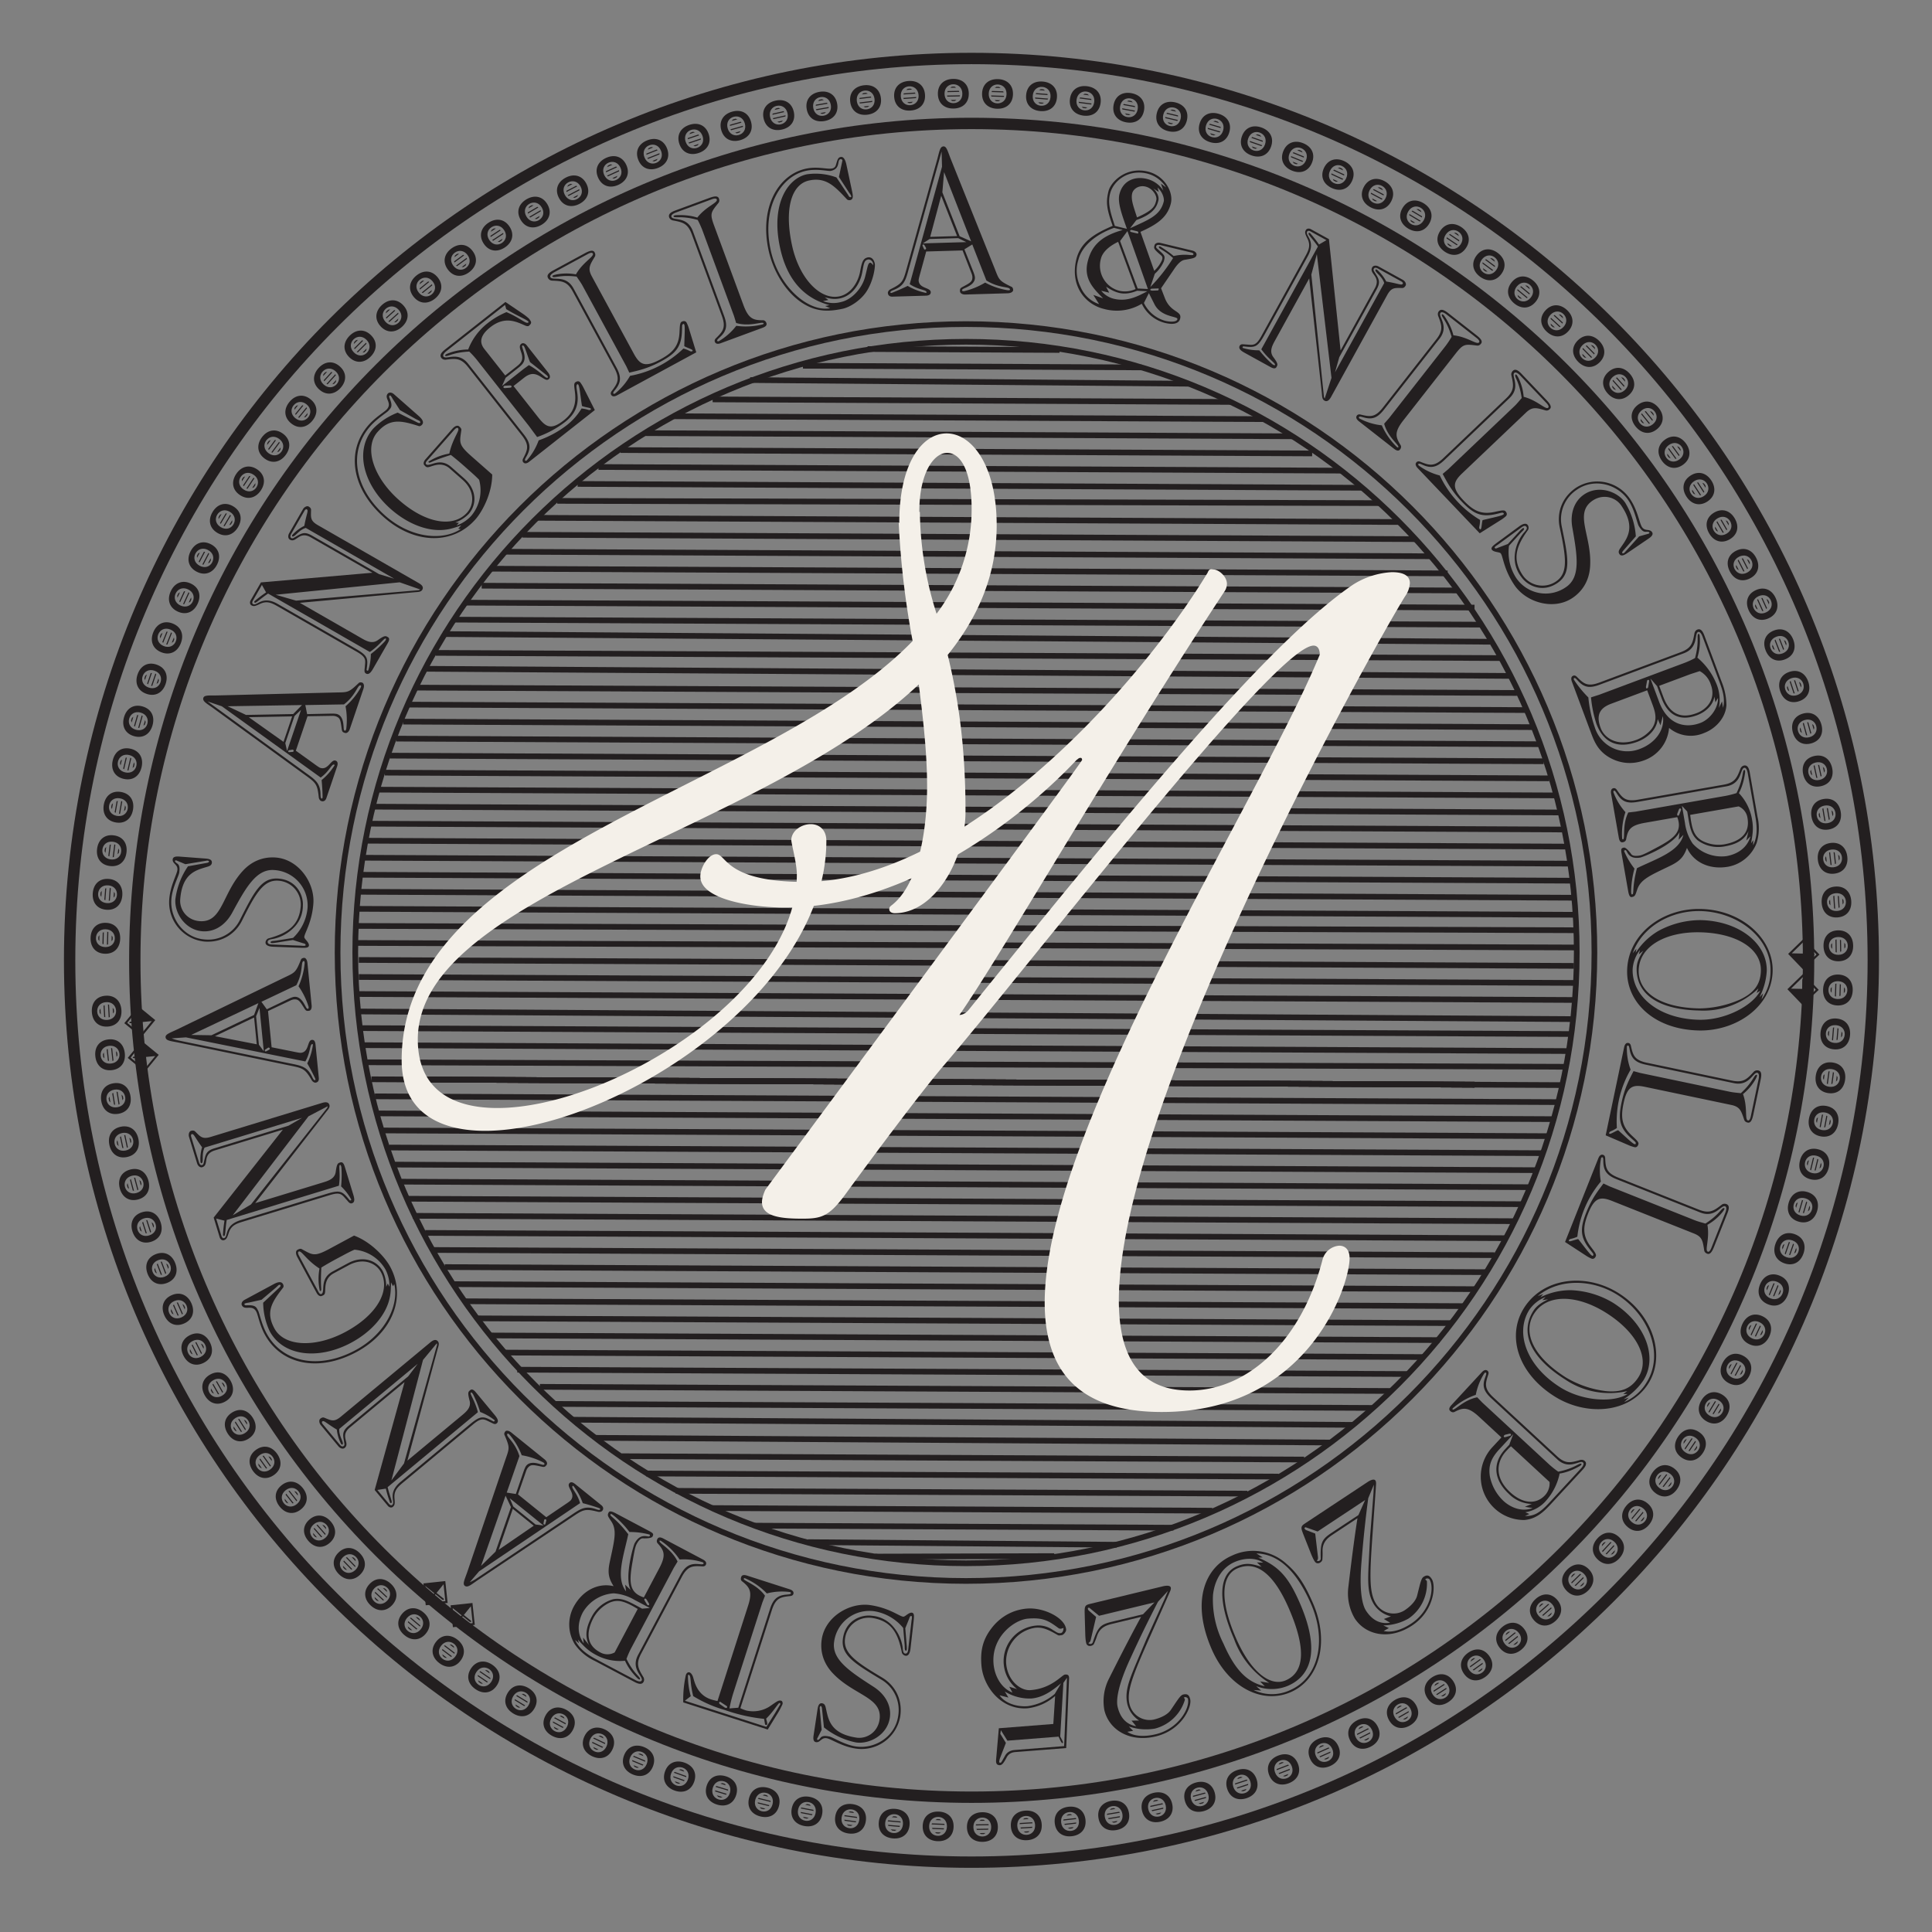 <svg xmlns="http://www.w3.org/2000/svg" xmlns:xlink="http://www.w3.org/1999/xlink" width="340.157" height="340.157">
  <rect width="100%" height="100%" fill="#808080" stroke="none"/>
  <defs>
    <path id="a" d="m.364.21.04-.112A.057.057 0 0 0 .407.084C.407.06.398.056.356.035.347.03.346.026.346.017.346.005.359 0 .371 0h.202C.59 0 .599.008.599.015.599.019.598.027.592.03.533.061.534.064.515.117L.32.648C.306.687.302.71.285.707.271.704.268.686.257.649L.098.139C.077.071.076.063.015.035.009.032.003.025.003.019.003.006.012 0 .024 0h.159c.013 0 .024.004.024.016 0 .023-.056.018-.056.058 0 .006.006.025.011.041L.191.21h.173M.278.683V.611L.108.057C.15.027.187.029.187.016L.185.013a.288.288 0 0 0-.087.036A.974.974 0 0 0 .027.02C.024.019.015.015.015.021c0 .005.009.008.014.01C.084.05.09.079.107.134l.171.549M.406.252.352.278.276.489l.011.096.119-.333M.27.473.34.279H.212L.27.473M.209.269h.136l.038-.02H.176l.033.02M.19.228.191.225C.191.22.184.217.181.222L.175.236.174.24c0 .004.007.005.009.001L.19.228M.473.064C.536.022.584.034.584.017.584.013.574.014.57.015a.337.337 0 0 0-.103.039.345.345 0 0 0-.102-.038c-.002 0-.009 0-.009.004 0 .007.009.008.026.016.022.01.037.024.037.043 0 .01-.006.026-.01.037L.373.215l.038.022.062-.173Z"/>
    <path id="b" d="M.076.667C.064.667.057.659.057.652.057.639.063.634.083.62.112.6.115.577.115.541V.107C.115.054.101.052.073.039.059.032.047.03.047.018.047.002.066 0 .084 0H.22c.012 0 .029 0 .029.014 0 .012.001.017-.036.034C.182.062.182.094.182.123v.335L.498.009c.009-.013.015-.025.028-.025.017 0 .019.018.019.031v.553c0 .043.016.047.047.064C.599.636.6.644.6.65.6.658.589.667.575.667H.444C.43.667.419.659.419.649c0-.036.059-.016.059-.081V.23L.174.667H.076M.145.053C.197.028.238.028.238.019.238.015.23.016.226.016a.528.528 0 0 0-.087.028.26.26 0 0 0-.074-.028L.062.018c0 .004 0 .006.004.007.049.02.059.027.059.095v.427c0 .085-.059.079-.059.101 0 .007.008.009.014.009h.086L.145.622a.553.553 0 0 1-.064.027C.077.649.076.647.076.644c0-.006.026-.012.069-.033V.053m.343.146v.369c0 .045-.019.049-.054.07C.432.639.429.643.429.646c0 .01.01.011.019.011h.126c.003 0 .01-.002.01-.006C.584.64.567.642.51.622A.191.191 0 0 1 .444.65C.443.65.438.649.438.647c0-.013.041-.011.067-.036V.126L.488.199M.503.095l.019-.101C.516-.004.514 0 .512.003l-.33.476-.024.098.345-.482Z"/>
    <path id="c" d="M.524.206c0 .085.012.086.062.119.006.004.006.014.006.019 0 .011-.013.017-.03.017H.369C.353.361.344.354.344.345.344.342.342.336.346.33.355.316.412.305.412.245V.164C.412.086.36.045.31.045.212.045.14.157.14.327c0 .163.076.291.175.291C.403.618.43.572.466.49.468.484.476.482.481.482c.017 0 .021.018.021.04v.156c0 .017-.01.024-.017.024C.455.702.467.656.426.656.409.656.363.672.313.672.146.672.031.53.031.327c0-.193.116-.333.281-.333.052 0 .147.024.212.081v.131m-.06.401L.482.522.487.503C.487.501.486.495.483.495.476.495.475.505.471.52L.448.607a.328.328 0 0 1-.134.037C.178.644.082.504.082.328c0-.113.039-.209.1-.261C.201.05.225.037.245.026H.224L.23.016C.129.044.041.167.041.327c0 .199.114.335.272.335.049 0 .1-.016.113-.016.019 0 .03-.003.049.037.004.009.011.007.011.003C.486.68.482.67.481.667L.464.607M.422.245c0 .074-.069.076-.069.098 0 .007.01.008.015.008h.194C.57.351.582.35.582.343.582.328.531.331.464.294A.269.269 0 0 1 .37.343.002.002 0 0 1 .368.341C.368.33.373.34.464.284.467.232.466.194.466.169c0-.019 0-.043-.002-.064A.189.189 0 0 0 .311.02.173.173 0 0 0 .23.042h.017l-.01.014A.168.168 0 0 1 .309.035c.061 0 .113.048.113.128v.082Z"/>
    <path id="d" d="M.491.114a.175.175 0 0 1 .004.032c0 .009-.007.015-.019.015C.45.161.441.053.323.053.246.053.235.079.235.138v.191h.062c.035 0 .054-.01.066-.043C.372.262.374.251.387.251c.011 0 .017.011.017.027v.165c0 .011-.006.021-.016.021C.372.464.368.446.362.43.35.397.332.393.305.393h-.07v.152c0 .019-.005.072.086.072S.436.558.458.518C.459.516.465.509.468.509c.022 0 .023.007.023.027a.266.266 0 0 1-.009.037l-.03.094H.086C.065.667.048.663.048.646c0-.008.005-.015.011-.019C.099.603.121.59.121.534V.121C.121.06.099.049.06.031.055.029.047.025.047.016.047.004.058 0 .071 0h.397l.023.114m-.36.432C.131.623.06.624.06.645c0 .009.014.012.028.012h.354L.434.638C.455.58.48.539.48.526.48.524.479.523.477.523.463.523.46.565.426.626A.384.384 0 0 1 .321.64.29.29 0 0 1 .173.599a.267.267 0 0 1-.095.047C.077.646.069.647.069.644c0-.012.033-.007.102-.056A.423.423 0 0 0 .175.536V.135L.173.069a.469.469 0 0 1 .15-.026c.127 0 .132.105.155.105C.48.148.481.146.481.144.481.133.457.098.432.053.439.04.457.023.457.018c0-.002 0-.004-.002-.004-.012 0-.008.008-.032.031A.292.292 0 0 0 .324.026a.48.48 0 0 0-.155.026.292.292 0 0 0-.104-.04C.063.012.059.014.059.016c0 .006.011.009.02.013.041.017.052.042.052.089v.428M.23.383h.074c.033 0 .053.003.07.045l.008.021c.001.003.003.005.005.005S.391.452.391.447C.391.438.376.4.367.37l.024-.1C.391.268.392.26.388.26.375.26.381.297.354.362L.325.363H.192l.038.02M.223.342.227.338c0-.002 0-.007-.004-.007a.014.014 0 0 0-.006.002L.196.347.193.351c0 .003.002.006.006.006L.203.356l.02-.014Z"/>
    <path id="e" d="M.522.114a.165.165 0 0 1 .004.032c0 .009-.007.015-.019.015-.01 0-.02-.019-.033-.04C.44.065.399.052.333.052.25.052.235.076.235.136v.419c0 .043.018.052.057.075C.3.635.301.643.301.649c0 .016-.022.018-.043.018H.086C.064.667.048.663.048.647c0-.008.004-.016.011-.02C.099.603.121.59.121.534V.121C.121.06.099.049.06.031.055.029.047.025.047.016.047.004.058 0 .071 0h.428l.023.114M.131.546C.131.622.06.624.06.645c0 .009.015.012.028.012H.27C.279.657.291.655.291.648.291.631.231.635.173.599a.25.25 0 0 1-.082.044C.084.645.07.649.07.644.07.631.102.637.171.588.172.574.175.554.175.536V.1L.173.067C.211.057.257.042.331.042c.075 0 .115.012.152.072C.501.143.5.148.509.148.511.148.512.146.512.144.512.134.49.1.463.053.471.04.488.023.488.018c0-.002 0-.004-.002-.004-.012 0-.008.008-.032.031a.49.49 0 0 0-.285.007.292.292 0 0 0-.104-.04C.063.012.059.014.059.016c0 .006.011.009.02.013.039.017.052.041.052.089v.428Z"/>
    <path id="f" d="M.238.536C.238.597.245.6.295.63c.008.005.009.013.009.019 0 .016-.021.018-.043.018H.089C.068.667.051.663.051.646c0-.008.005-.015.011-.019C.102.603.124.59.124.534V.121C.124.06.102.049.063.031.058.029.05.025.05.016.05.004.061 0 .074 0h.212C.3 0 .311.003.311.015.311.023.308.03.3.033.256.049.238.064.238.134v.402M.178.1.176.065C.23.024.298.03.298.018.298.016.294.015.293.015a.327.327 0 0 0-.121.037.292.292 0 0 0-.104-.04C.066.012.062.014.062.016c0 .006.012.009.02.013.041.017.052.042.052.089v.428c0 .077-.072.078-.072.099 0 .009.014.012.028.012h.183c.008 0 .02-.002.02-.009C.293.631.234.635.176.599.135.632.081.646.081.646.08.646.072.647.072.644c0-.012.034-.007.102-.056A.456.456 0 0 0 .178.536V.1Z"/>
    <path id="g" d="M.477.659C.477.688.469.7.458.7.445.7.441.692.428.668.41.633.364.68.285.68.15.68.03.546.03.34.03.228.073.115.143.051c.049-.045.1-.059.173-.059.036 0 .09.02.126.054.045.043.069.11.069.124 0 .028-.015.036-.027.036C.46.206.451.187.434.146.413.097.368.053.314.053c-.093 0-.17.123-.17.286 0 .179.059.283.144.283.084 0 .115-.056.157-.125C.448.492.455.49.459.49c.019 0 .018.022.018.047v.122M.43.609.462.525c0-.001.006-.01.006-.018 0-.002 0-.004-.002-.004-.009 0-.009.008-.013.018L.418.609a.283.283 0 0 1-.135.044C.191.653.086.552.086.34c0-.154.058-.259.173-.318H.238L.259.007C.157.008.04.155.04.338.04.542.159.67.284.67.337.67.387.645.398.645c.05 0 .038.045.057.045C.46.69.462.686.463.683L.43.609M.259.047.245.063c.02-.01.04-.02.07-.02.059 0 .106.046.128.097.016.037.02.056.04.056.01 0 .02-.01.02-.024L.502.164C.5.168.495.179.49.179.479.179.475.163.453.119.427.066.366.025.316.025a.137.137 0 0 0-.083.022h.026Z"/>
    <path id="h" d="M0 0Z"/>
    <path id="i" d="M.027.195c0-.132.094-.198.183-.198a.23.23 0 0 1 .169.066A.168.168 0 0 1 .507 0c.042 0 .066.012.066.037 0 .039-.05.016-.093.077L.451.156l.038.1C.498.281.51.305.527.313.566.33.578.334.578.349c0 .009-.01.016-.024.016H.398C.381.365.373.355.373.348.373.333.371.33.415.308.426.302.424.293.424.287A.161.161 0 0 0 .4.229L.293.394C.362.447.402.491.402.56.402.614.343.681.26.681.153.681.1.592.1.546.1.497.107.468.158.391.084.336.027.281.027.195M.334.64.353.61a.13.13 0 0 1-.09.036C.203.646.154.61.154.544c0-.04.034-.091.073-.151H.168C.135.447.11.486.11.535c0 .064.056.136.149.136A.147.147 0 0 0 .362.628L.334.64M.261.444c.074.048.08.086.08.115 0 .017-.014.037-.037.05l.029-.01-.01.019C.354.601.367.572.367.561.367.49.316.459.241.399l.02.045M.212.563c0 .021.021.046.054.046.037 0 .065-.032.065-.05 0-.028 0-.049-.07-.102C.234.502.212.532.212.563m.065-.17C.281.393.284.391.284.386.284.384.283.383.281.383h-.03C.249.383.244.384.244.387c0 .005.005.006.008.006h.025M.209.383C.11.328.082.27.082.196c0-.087.064-.12.112-.151L.145.05.182.014a.144.144 0 0 0-.105.059.17.17 0 0 0-.04.121c0 .065.046.134.129.189h.043m.023 0L.391.138.343.129l-.134.2.023.054M.406.216a.166.166 0 0 1 .028.068c0 .027.001.026-.045.051C.385.337.382.339.382.345c0 .008.011.01.021.01h.149C.555.355.563.354.563.349c0-.011-.03-.001-.09-.03C.45.332.402.348.402.348.401.348.395.349.395.346c0-.012.02-.006.078-.037A.8.8 0 0 0 .4.15l.006.066M.334.124a.12.12 0 0 0-.07-.026.123.123 0 0 0-.124.128c0 .03.021.065.061.097L.334.124m.104.028C.44.152.441.152.441.15.441.147.442.143.437.142L.412.135H.406C.404.135.403.136.403.138c0 .004.004.005.006.006l.029.008M.391.127C.356.097.313.055.244.055a.112.112 0 0 0-.067.023h.039L.195.102C.214.096.235.088.263.088c.027 0 .054.011.08.03l.048.009M.4.12.438.075C.485.02.561.047.561.031.561.017.533.01.506.01a.16.16 0 0 0-.118.059L.4.12Z"/>
    <path id="j" d="M.424.644c0 .01 0 .032-.016.032C.387.676.387.65.361.65.339.65.284.678.218.678A.187.187 0 0 1 .03.496c0-.087.051-.145.111-.17C.276.271.345.238.345.167A.114.114 0 0 0 .233.052C.138.052.099.107.068.193.066.199.058.206.048.206.035.206.029.191.03.168L.035.035C.036.014.037-.001.049-.001c.009 0 .019.01.028.019.004.003.006.006.011.006.019 0 .071-.031.161-.031.099 0 .205.086.205.195 0 .06-.026.113-.076.152C.263.43.125.417.125.526c0 .061.048.1.096.1.127 0 .145-.067.164-.115C.39.497.395.489.407.489c.017 0 .017.021.017.034v.121M.04.496c0 .097.085.172.178.172C.275.668.333.64.35.64.359.64.38.638.389.651c.003.005.009.016.014.013C.405.663.405.661.405.659L.39.614.415.512c0-.002 0-.009-.004-.009-.005 0-.007.009-.008.013L.381.601A.356.356 0 0 1 .22.649C.155.649.078.592.078.509c0-.056.036-.106.098-.134C.298.32.394.277.394.191A.169.169 0 0 0 .226.019a.224.224 0 0 0-.147.058L.06.156C.057.17.057.182.05.182.044.182.048.166.051.153L.069.077.058.031C.056.022.056.015.049.015.044.015.045.031.045.037L.04.178c0 .009.002.018.012.018S.065.18.068.168A.193.193 0 0 1 .137.07.148.148 0 0 1 .235.042c.045 0 .12.035.12.126 0 .081-.071.11-.211.168a.168.168 0 0 0-.104.16Z"/>
    <path id="k" d="M.315 0c.05 0 .101-.003.154.039.046.037.073.09.073.152a.18.18 0 0 1-.103.165.16.16 0 0 1 .081.147C.52.564.487.625.434.649a.3.3 0 0 1-.112.018H.086C.065.667.048.663.048.646c0-.008.005-.015.011-.019C.099.603.121.59.121.534V.121C.121.06.099.049.06.031.055.029.047.025.047.016.047.004.058 0 .071 0h.244m.094.636L.433.611A.198.198 0 0 1 .315.64.318.318 0 0 1 .173.599a.267.267 0 0 1-.095.047C.077.646.069.647.069.644c0-.012.033-.007.102-.056A.423.423 0 0 0 .175.536V.1L.173.059A.582.582 0 0 1 .3.039c.1 0 .148.058.148.153C.448.243.427.297.381.32l.032.002-.037.026C.441.335.484.269.484.191A.162.162 0 0 0 .313.026a.608.608 0 0 0-.144.021.508.508 0 0 0-.104-.035C.063.012.059.014.059.016c0 .006.011.009.02.013.041.017.052.042.052.089v.428C.131.623.06.624.06.645c0 .009.014.012.028.012h.237C.371.657.407.652.439.63l-.03.006M.188.355l.045.017h.061c.091 0 .135.047.135.129C.429.548.41.59.375.61L.402.605.387.624C.433.608.469.553.469.503.469.427.423.355.306.355H.188m.047.186.002.046a.11.11 0 0 0 .079.027C.387.614.419.559.419.502c0-.079-.042-.12-.127-.12H.235v.159M.222.331C.227.328.226.326.226.323.226.321.225.32.223.32L.218.321.193.336.19.339c0 .002 0 .007.004.007L.198.345.222.331m.085-.01c.042 0 .08-.004.107-.044A.17.17 0 0 0 .438.192C.438.094.377.051.326.051.258.051.235.082.235.138v.183h.072Z"/>
    <path id="l" d="M.536 0c.016 0 .036 0 .036.012C.572.029.566.03.539.045.495.07.485.12.457.218c-.014.049-.03.07-.07.093.07.018.122.084.122.178A.18.18 0 0 1 .42.642a.24.24 0 0 1-.121.025H.086C.065.667.048.663.048.646c0-.008.005-.015.011-.019C.099.603.121.59.121.534V.121C.121.06.099.049.06.031.055.029.047.025.047.016.047.004.058 0 .071 0h.212c.014 0 .025.003.025.015C.308.023.305.03.297.033.253.049.235.064.235.134v.157h.001C.304.303.329.264.357.181.372.135.384.101.384.083.384.067.381.05.371.045.352.036.334.024.334.016.334.003.337 0 .361 0h.175M.131.546c0 .077-.072.078-.072.099 0 .009.014.012.028.012h.211C.352.657.395.649.429.623L.405.628.418.615C.385.627.354.639.312.639a.238.238 0 0 1-.139-.04C.132.632.078.646.078.646.077.646.069.647.069.644c0-.012.034-.007.102-.056A.456.456 0 0 0 .175.536V.1L.173.065C.227.025.295.03.295.018.295.016.291.015.29.015a.327.327 0 0 0-.121.037.292.292 0 0 0-.104-.04C.063.012.059.014.059.016c0 .006.012.009.02.013.041.017.052.042.052.089v.428m.104.041a.07.07 0 0 0 .062.032C.365.619.401.574.401.487A.17.17 0 0 0 .367.389C.339.354.304.352.261.352L.235.353v.234M.217.342C.284.342.324.338.36.367a.165.165 0 0 1 .051.121c0 .06-.015.099-.052.125L.401.595.385.618C.435.594.458.544.458.489A.184.184 0 0 0 .371.341.229.229 0 0 0 .268.322H.186l.031.02m.008-.04L.229.298C.229.296.228.292.224.292L.218.294.2.305C.195.308.197.311.197.313l.004.002.004-.001.02-.012M.342.279.323.305C.398.272.412.162.441.06.534.018.56.027.56.016.56.01.544.014.534.016a.444.444 0 0 0-.093.032.368.368 0 0 0-.09-.034C.347.015.347.018.347.02c0 .011.047.001.047.065 0 .011-.031.164-.087.204l.035-.01Z"/>
    <path id="m" d="M.154.828.229.754l.074.074-.074.075L.154.828m.168 0L.397.754l.074.074-.074.075L.322.828M.288.832H.233v.042c0 .002-.002.005-.005.005C.226.879.226.875.226.874V.832h-.04c-.001 0-.008 0-.008-.003 0-.005.006-.005.008-.005h.04V.771L.168.828l.061.061.059-.057m.168 0H.401v.042c0 .002-.002.005-.005.005C.394.879.394.875.394.874V.832h-.04c-.001 0-.008 0-.008-.003 0-.005.005-.005.008-.005h.04V.771L.336.828l.061.061.059-.057M.324-.01c.155 0 .278.139.278.347 0 .177-.12.345-.29.345C.158.682.024.53.024.333c0-.181.126-.343.3-.343m.095.649L.438.622a.313.313 0 0 1-.126.032C.181.654.077.517.077.334a.42.42 0 0 1 .056-.2.321.321 0 0 1 .106-.105l-.02.003.022-.017C.111.058.034.196.034.332c0 .178.12.34.278.34a.23.23 0 0 0 .136-.04L.419.639M.311.626C.377.626.419.595.452.527A.488.488 0 0 0 .497.336C.497.147.424.045.322.045.207.045.135.17.135.333c0 .17.07.293.176.293M.246.044.228.065c.024-.014.05-.03.084-.03.121 0 .195.104.195.301a.376.376 0 0 1-.111.28L.418.608.407.625C.48.59.551.46.551.337.551.148.448.016.318.016a.167.167 0 0 0-.093.033L.246.044Z"/>
    <path id="n" d="M.324-.01c.155 0 .278.139.278.347 0 .177-.12.345-.29.345C.158.682.024.53.024.333c0-.181.126-.343.3-.343m.095.649L.438.622a.313.313 0 0 1-.126.032C.181.654.077.517.077.334a.42.42 0 0 1 .056-.2.321.321 0 0 1 .106-.105l-.02.003.022-.017C.111.058.034.196.034.332c0 .178.12.34.278.34a.23.23 0 0 0 .136-.04L.419.639M.311.626C.377.626.419.595.452.527A.488.488 0 0 0 .497.336C.497.147.424.045.322.045.207.045.135.17.135.333c0 .17.07.293.176.293M.246.044.228.065c.024-.014.05-.03.084-.03.121 0 .195.104.195.301a.376.376 0 0 1-.111.28L.418.608.407.625C.48.59.551.46.551.337.551.148.448.016.318.016a.167.167 0 0 0-.093.033L.246.044Z"/>
    <path id="o" d="M.295.279a.206.206 0 0 1 .154.347C.408.663.362.667.309.667H.086C.065.667.048.663.048.646c0-.008.005-.015.011-.019C.099.603.121.59.121.534V.121C.121.06.099.049.06.031.055.029.047.025.047.016.047.004.058 0 .071 0h.212c.014 0 .025.003.025.015C.308.023.305.03.297.033.255.048.235.063.235.134v.145h.06M.131.546c0 .077-.072.078-.072.099 0 .009.014.012.028.012h.22C.378.657.406.646.433.615L.412.624l.007-.02a.165.165 0 0 1-.113.035.28.28 0 0 1-.133-.04C.132.632.078.646.078.646.077.646.069.647.069.644c0-.012.034-.007.102-.056A.456.456 0 0 0 .175.536V.1L.173.065C.227.025.295.03.295.018.295.016.291.015.29.015a.327.327 0 0 0-.121.037.292.292 0 0 0-.104-.04C.063.012.059.014.059.016c0 .006.012.009.02.013.041.017.052.042.052.089v.428m.104.045a.084.084 0 0 0 .06.027C.359.618.398.567.398.486c0-.077-.036-.129-.1-.143C.279.339.267.34.248.34L.235.341v.25m0-.261h.029c.087 0 .144.055.144.158A.16.16 0 0 1 .369.6L.401.585l-.02.031C.43.592.45.538.45.491A.219.219 0 0 0 .407.363C.374.322.337.31.283.31H.186l.049.02M.196.295.193.298c0 .002 0 .007.005.007L.201.304l.02-.012C.222.291.225.289.225.287.225.284.222.282.219.282L.214.283.196.295Z"/>
    <path id="p" d="M.05.044C.043.034.033.024.033.015.033.004.049 0 .069 0h.357C.45 0 .453.006.46.038l.022.104c.001.007.004.02.004.035 0 .013-.01.018-.019.018C.46.195.454.193.451.189A.33.33 0 0 1 .428.156C.404.118.37.117.343.117h-.14c.016.017.092.101.216.248a.236.236 0 0 1 .058.143c0 .095-.08.178-.209.178-.127 0-.2-.096-.2-.133 0-.018.004-.03.027-.03.014 0 .031.018.074.057.018.017.051.026.09.026A.098.098 0 0 0 .354.507C.354.444.304.375.193.23L.05.044m.041.493C.084.537.078.544.078.548c0 .045.076.128.188.128C.323.676.37.661.395.633L.367.635.382.61a.251.251 0 0 1-.118.039.201.201 0 0 1-.171-.1c0-.004 0-.007.003-.011L.091.537M.202.224l.074.1C.332.4.364.447.364.507a.132.132 0 0 1-.036.087L.363.586.348.617C.391.598.412.561.412.507.412.467.377.395.298.296a5.737 5.737 0 0 0-.19-.23L.05.027.074.06l.128.164M.191.107h.151C.4.107.414.115.455.181c.001.002.006.005.009.005.007 0 .01-.004.012-.007C.466.177.463.17.459.162L.411.067.436.032A.02.02 0 0 0 .44.024C.44.02.441.016.435.016.432.016.428.023.427.024L.396.065H.125l.066.042Z"/>
    <path id="q" d="M.07.124a.235.235 0 0 1 .223-.141c.14 0 .266.121.266.37C.559.55.444.69.296.69.146.69.03.543.03.345c0-.078.005-.15.04-.221m.352.503L.435.598a.2.2 0 0 1-.139.059C.163.657.087.545.087.319c0-.132.02-.199.095-.277l-.02.007.02-.029C.087.064.04.173.04.345.04.532.146.68.295.68A.204.204 0 0 0 .454.61L.422.627m.01-.276C.432.158.379.049.294.049.196.049.145.14.145.32c0 .205.05.309.15.309.081 0 .137-.104.137-.278M.197.06.185.088C.217.061.24.039.293.039c.094 0 .149.114.149.311a.41.41 0 0 1-.07.259L.409.585l-.011.03C.464.566.497.494.497.35A.46.46 0 0 0 .451.12C.413.052.354.016.294.016.242.016.192.037.17.073L.197.06Z"/>
    <path id="r" d="m.389.543.023.138c.003.017.005.03-.005.035C.391.724.381.713.362.683.352.668.338.662.32.662H.077L.041.363.037.331c0-.01.001-.018.018-.018.015 0 .067.061.169.061C.273.374.33.32.33.238A.162.162 0 0 0 .177.08C.145.08.121.091.075.123.069.127.064.125.057.125.047.125.033.11.033.1c0-.055.097-.114.177-.114.069 0 .132.029.179.083.044.05.059.101.059.168 0 .105-.079.222-.203.222A.24.24 0 0 1 .11.411l.019.132h.26M.086.652h.235c.021 0 .038.007.049.024.011.016.02.031.023.031C.394.707.4.707.4.703A.07.07 0 0 0 .394.684L.361.615.384.57.38.553.353.605H.109L.101.626C.1.628.096.637.094.637.091.637.09.636.09.633L.092.626.101.605.066.352.047.329l.039.323M.111.401a.249.249 0 0 0 .133.048C.299.449.353.424.373.387L.332.401l.015-.03a.226.226 0 0 1-.122.043C.168.414.122.385.077.353l.034.048M.324.35.311.379C.364.353.39.292.39.234c0-.129-.117-.2-.18-.2-.07 0-.094.015-.142.057a.021.021 0 0 1-.007.003.035.035 0 0 1-.016-.003c.001.016.008.024.016.024C.075.115.08.108.095.098A.12.12 0 0 1 .177.07a.17.17 0 0 1 .111.294L.324.35Z"/>
    <path id="s" d="M.21.121C.21.06.19.049.15.031.145.029.136.025.136.016.136.004.147 0 .16 0h.212c.013 0 .025.003.025.015 0 .008-.002.015-.01.018C.343.049.324.065.324.134v.477a.32.32 0 0 0 .031.002C.423.613.454.561.468.54.477.527.486.522.492.522.5.522.505.529.505.539a.539.539 0 0 1-.028.128H.055L.036.589A.381.381 0 0 1 .025.531c0-.008.006-.014.01-.014.014 0 .018.008.046.044A.145.145 0 0 0 .18.612C.187.612.2.612.21.61V.121m.262.536L.452.628a.367.367 0 0 0 .043-.09C.495.536.494.534.492.534c-.013 0-.015.033-.051.09a.602.602 0 0 1-.163.017.809.809 0 0 1-.191-.017L.078.641c0 .001-.004.008-.006.008S.065.649.065.644c0-.003.003-.007.003-.008L.078.62C.058.582.052.554.043.533.041.528.035.528.035.535l.011.048.019.074h.407M.307.622C.31.621.314.62.314.614.314.609.307.611.305.612L.276.62C.272.621.271.623.271.627L.275.63h.006L.307.622M.264.1.262.065C.314.026.383.029.383.019.383.016.38.015.378.015a.32.32 0 0 0-.121.037.291.291 0 0 0-.103-.04C.152.012.148.014.148.016c0 .006.01.009.019.013C.208.046.22.071.22.118v.493l.039.016A.627.627 0 0 0 .264.551V.1Z"/>
    <path id="t" d="M.3.822.374.748l.074.074-.074.074L.3.822m-.166 0L.208.748l.074.074-.074.074L.134.822m.299.004H.378v.041c0 .002-.002.005-.004.005S.371.868.371.867V.826H.332C.331.826.324.825.324.822.324.817.33.818.332.818h.039V.765L.314.822l.06.06.059-.056m-.167 0H.211v.041C.211.869.21.872.207.872.205.872.204.868.204.867V.826H.165C.164.826.157.825.157.822c0-.005.006-.004.008-.004h.039V.765L.147.822l.061.06.058-.056M.364.21l.04-.112A.057.057 0 0 0 .407.084C.407.06.398.056.356.035.347.03.346.026.346.017c0-.012.013-.016.025-.016h.202c.017 0 .026.007.026.014C.599.019.598.027.592.03.533.061.534.064.515.117L.32.648C.306.687.302.71.285.707.271.704.268.686.257.649L.098.139C.077.071.076.063.015.035.009.032.003.025.003.019c0-.013.009-.018.021-.018h.159c.013 0 .024.003.024.015 0 .023-.056.018-.056.058 0 .006.006.025.011.041L.191.21h.173M.266.645A.203.203 0 0 0 .28.679L.278.611.108.057C.15.027.187.029.187.016L.185.013a.288.288 0 0 0-.087.036A.974.974 0 0 0 .027.02C.024.019.015.015.015.021c0 .005.009.008.014.01C.084.05.09.079.107.134l.159.511m.14-.393L.352.278.276.489l.011.096.119-.333M.27.473.34.279H.212L.27.473M.209.269h.136l.038-.02H.176l.033.02M.19.228.191.225C.191.22.184.217.181.222L.175.236.174.24c0 .004.007.005.009.001L.19.228M.473.064C.536.022.584.034.584.017.584.013.574.014.57.015a.337.337 0 0 0-.103.039.345.345 0 0 0-.102-.038c-.002 0-.009 0-.009.004 0 .007.009.008.026.016.022.01.037.024.037.043 0 .01-.006.026-.01.037L.373.215l.038.022.062-.173Z"/>
    <path id="v" d="M.033.054c0-.043.029-.069.072-.069s.072.026.072.069c0 .043-.029.069-.072.069S.033.097.033.054m.031 0c0 .028.019.044.041.044.023 0 .042-.016.042-.044C.147.026.128.01.105.01.083.01.064.026.064.054m.027.028h.028L.111.087H.099L.091.082M.077.062h.056L.131.067H.079L.077.062m0-.021h.057l.002.005H.075L.077.041M.092.025.099.02h.012l.008.005H.092Z"/>
    <path id="A" d="M-.154.452c-.012 0-.023-.02-.023-.032 0-.034.076-.045.122-.045.16 0 .323.109.421.213.003.002.003.003.006.003.002 0 .002-.003.002-.003C.37.581.324.518-.083-.032c0 0-.005-.01-.005-.018 0-.021.027-.024.058-.024.028 0 .039.003.063.036.027.037.106.144.143.187.125.146.477.604.532.604C.715.753.717.746.717.74.629.527.32.053.32-.195c0-.096.046-.158.169-.158.211 0 .271.182.271.222 0 .013-.007.018-.015.018a.027.027 0 0 1-.024-.02C.69-.253.611-.322.529-.322c-.073 0-.102.05-.102.13C.427.094.794.75.84.824a.037.037 0 0 1 .007.019c0 .012-.011.016-.026.016A.116.116 0 0 1 .765.841C.641.757.434.504.21.227.204.22.198.22.197.22c.06.086.217.36.383.612a.02.02 0 0 1 .003.01c0 .011-.012.021-.02.021C.559.864.557.863.555.858.45.685.197.412-.027.412c-.114 0-.112.04-.127.04Z"/>
    <path id="B" d="M-.258-.018a.622.622 0 0 0 .183-.03.31.31 0 0 0-.188-.063c-.069 0-.101.02-.101.044 0 .024.036.05.106.05m.02.036c-.109 0-.161-.042-.161-.085 0-.045.057-.09.165-.09.09 0 .166.034.233.088C.069-.085.155-.1.28-.1c.088 0 .183.056.183.127 0 .006-.003.01-.007.01-.002 0-.004 0-.007-.004-.038-.05-.14-.064-.214-.064-.058 0-.121.007-.183.015C.319.266.43.884.69.884.777.884.813.825.813.741c0-.2-.205-.538-.419-.538-.021 0-.056.01-.063.01C.314.212.303.194.303.178.303.164.312.15.333.15c.278 0 .521.391.521.613 0 .088-.038.15-.127.15-.38 0-.484-.658-.753-.918A1.539 1.539 0 0 1-.238.02Z"/>
    <clipPath id="u">
      <path d="M0 0h340.157v340.157H0Z"/>
    </clipPath>
    <clipPath id="w">
      <path d="M0 0h340.157v340.157H0Z"/>
    </clipPath>
    <clipPath id="x">
      <path d="M0 0h340.157v340.157H0Z"/>
    </clipPath>
    <clipPath id="y">
      <path d="M0 0h340.157v340.157H0Z"/>
    </clipPath>
    <clipPath id="z">
      <path d="M0 0h340.157v340.157H0Z"/>
    </clipPath>
  </defs>
  <use xlink:href="#a" fill="#231f20" data-text="A" transform="scale(37.018 -37.018) rotate(71.267 3.436 -.832)"/>
  <use xlink:href="#b" fill="#231f20" data-text="N" transform="scale(37.018 -37.018) rotate(60.135 3.676 -.13)"/>
  <use xlink:href="#c" fill="#231f20" data-text="G" transform="scale(37.018 -37.018) rotate(48.647 4.012 .919)"/>
  <use xlink:href="#d" fill="#231f20" data-text="E" transform="scale(37.018 -37.018) rotate(38.221 4.463 2.432)"/>
  <use xlink:href="#e" fill="#231f20" data-text="L" transform="scale(37.018 -37.018) rotate(28.496 5.205 4.7)"/>
  <use xlink:href="#f" fill="#231f20" data-text="I" transform="scale(37.018 -37.018) rotate(20.243 6.323 8.578)"/>
  <use xlink:href="#g" fill="#231f20" data-text="C" transform="scale(37.018 -37.018) rotate(12.028 9.094 16.78)"/>
  <use xlink:href="#a" fill="#231f20" data-text="A" transform="scale(37.018 -37.018) rotate(1.675 50.394 143.65)"/>
  <use xlink:href="#h" fill="#231f20" transform="scale(37.018 -37.018) rotate(-5.919 -11.195 -47.362)"/>
  <use xlink:href="#i" fill="#231f20" data-text="&amp;" transform="matrix(35.994 8.645 8.645 -35.994 186.841 52.47)"/>
  <use xlink:href="#h" fill="#231f20" transform="scale(37.018 -37.018) rotate(-21.543 -1.31 -15.595)"/>
  <use xlink:href="#b" fill="#231f20" data-text="N" transform="scale(37.018 -37.018) rotate(-28.851 -.26 -12.183)"/>
  <use xlink:href="#f" fill="#231f20" data-text="I" transform="scale(37.018 -37.018) rotate(-38.058 .364 -10.264)"/>
  <use xlink:href="#e" fill="#231f20" data-text="L" transform="scale(37.018 -37.018) rotate(-46.407 .81 -8.895)"/>
  <use xlink:href="#j" fill="#231f20" data-text="S" transform="scale(37.018 -37.018) rotate(-55.796 1.104 -7.963)"/>
  <use xlink:href="#h" fill="#231f20" transform="scale(37.018 -37.018) rotate(-62.284 1.201 -7.563)"/>
  <use xlink:href="#k" fill="#231f20" data-text="B" transform="scale(37.018 -37.018) rotate(-69.522 1.438 -6.956)"/>
  <use xlink:href="#l" fill="#231f20" data-text="R" transform="scale(37.018 -37.018) rotate(-80.066 1.62 -6.406)"/>
  <use xlink:href="#m" fill="#231f20" data-text="Ö" transform="scale(-37.018 37.018) rotate(88.811 -6.069 -1.813)"/>
  <use xlink:href="#e" fill="#231f20" data-text="L" transform="scale(-37.018 37.018) rotate(78.152 -6.894 -2.31)"/>
  <use xlink:href="#e" fill="#231f20" data-text="L" transform="scale(-37.018 37.018) rotate(68.319 -7.825 -2.899)"/>
  <use xlink:href="#n" fill="#231f20" data-text="O" transform="scale(-37.018 37.018) rotate(57.731 -9.114 -3.763)"/>
  <use xlink:href="#o" fill="#231f20" data-text="P" transform="scale(-37.018 37.018) rotate(47.228 -10.953 -4.878)"/>
  <use xlink:href="#h" fill="#231f20" transform="scale(-37.018 37.018) rotate(40.288 -12.714 -5.74)"/>
  <use xlink:href="#p" fill="#231f20" data-text="2" transform="scale(-37.018 37.018) rotate(33.496 -14.93 -7.396)"/>
  <use xlink:href="#q" fill="#231f20" data-text="0" transform="scale(-37.018 37.018) rotate(23.542 -20.577 -11.071)"/>
  <use xlink:href="#p" fill="#231f20" data-text="2" transform="matrix(-35.983 8.691 8.691 35.983 207.195 278.7)"/>
  <use xlink:href="#r" fill="#231f20" data-text="5" transform="scale(-37.018 37.018) rotate(4.501 -99.855 -61.01)"/>
  <use xlink:href="#h" fill="#231f20" transform="scale(-37.018 37.018) rotate(-2.029 214.503 134.034)"/>
  <use xlink:href="#j" fill="#231f20" data-text="S" transform="scale(-37.018 37.018) rotate(-8.601 48.862 32.998)"/>
  <use xlink:href="#s" fill="#231f20" data-text="T" transform="scale(-37.018 37.018) rotate(-17.803 22.333 16.279)"/>
  <use xlink:href="#l" fill="#231f20" data-text="R" transform="scale(-37.018 37.018) rotate(-27.916 13.285 10.577)"/>
  <use xlink:href="#t" fill="#231f20" data-text="Ä" transform="scale(-37.018 37.018) rotate(-38.912 8.713 7.661)"/>
  <use xlink:href="#b" fill="#231f20" data-text="N" transform="scale(-37.018 37.018) rotate(-50.298 6.033 5.96)"/>
  <use xlink:href="#c" fill="#231f20" data-text="G" transform="scale(-37.018 37.018) rotate(-61.675 4.279 4.825)"/>
  <use xlink:href="#b" fill="#231f20" data-text="N" transform="scale(-37.018 37.018) rotate(-73.02 3.04 4.033)"/>
  <use xlink:href="#t" fill="#231f20" data-text="Ä" transform="scale(-37.018 37.018) rotate(-84.343 2.083 3.414)"/>
  <use xlink:href="#j" fill="#231f20" data-text="S" transform="scale(37.018 -37.018) rotate(85.685 3.183 -1.483)"/>
  <use xlink:href="#h" fill="#231f20" transform="scale(37.018 -37.018) rotate(79.12 3.211 -1.116)"/>
  <g clip-path="url(#u)">
    <path fill="none" stroke="#231f20" stroke-miterlimit="10" d="M280.721 167.706c0 61.106-49.536 110.643-110.643 110.643-61.106 0-110.642-49.537-110.642-110.643S108.972 57.063 170.078 57.063c61.107 0 110.643 49.537 110.643 110.643Z"/>
    <path fill="none" stroke="#231f20" stroke-miterlimit="10" stroke-width="2" d="M318.425 169.078c0 81.377-65.969 147.346-147.346 147.346-81.377 0-147.347-65.969-147.347-147.346 0-81.377 65.97-147.346 147.347-147.346 81.377 0 147.346 65.97 147.346 147.346Z"/>
    <path fill="none" stroke="#231f20" stroke-miterlimit="10" d="M277.609 167.706c0 59.387-48.143 107.53-107.53 107.53s-107.53-48.143-107.53-107.53 48.143-107.53 107.53-107.53 107.53 48.143 107.53 107.53Z"/>
    <use xlink:href="#v" fill="#231f20" data-text="." transform="scale(37.808 -37.808) rotate(88.582 2.565 -1.96)"/>
    <use xlink:href="#v" fill="#231f20" data-text="." transform="scale(37.809 -37.809) rotate(85.694 2.577 -1.842)"/>
    <use xlink:href="#v" fill="#231f20" data-text="." transform="scale(37.809 -37.809) rotate(82.801 2.59 -1.718)"/>
    <use xlink:href="#v" fill="#231f20" data-text="." transform="scale(37.808 -37.808) rotate(79.883 2.605 -1.586)"/>
    <use xlink:href="#v" fill="#231f20" data-text="." transform="scale(37.809 -37.809) rotate(76.957 2.62 -1.445)"/>
    <use xlink:href="#v" fill="#231f20" data-text="." transform="scale(37.809 -37.809) rotate(74.022 2.638 -1.295)"/>
    <use xlink:href="#v" fill="#231f20" data-text="." transform="scale(37.809 -37.809) rotate(71.083 2.657 -1.134)"/>
    <use xlink:href="#v" fill="#231f20" data-text="." transform="scale(37.809 -37.809) rotate(68.15 2.677 -.961)"/>
  </g>
  <use xlink:href="#v" fill="#231f20" data-text="." transform="scale(37.809 -37.809) rotate(65.223 2.698 -.776)"/>
  <use xlink:href="#v" fill="#231f20" data-text="." transform="scale(37.809 -37.809) rotate(62.302 2.721 -.574)"/>
  <use xlink:href="#v" fill="#231f20" data-text="." transform="scale(37.809 -37.809) rotate(59.386 2.746 -.355)"/>
  <use xlink:href="#v" fill="#231f20" data-text="." transform="scale(37.809 -37.809) rotate(56.474 2.772 -.116)"/>
  <use xlink:href="#v" fill="#231f20" data-text="." transform="scale(37.809 -37.809) rotate(53.573 2.801 .147)"/>
  <use xlink:href="#v" fill="#231f20" data-text="." transform="scale(37.809 -37.809) rotate(50.671 2.833 .438)"/>
  <use xlink:href="#v" fill="#231f20" data-text="." transform="scale(37.809 -37.809) rotate(47.775 2.868 .761)"/>
  <use xlink:href="#v" fill="#231f20" data-text="." transform="scale(37.809 -37.809) rotate(44.882 2.908 1.124)"/>
  <use xlink:href="#v" fill="#231f20" data-text="." transform="scale(37.809 -37.809) rotate(41.99 2.952 1.533)"/>
  <use xlink:href="#v" fill="#231f20" data-text="." transform="scale(37.809 -37.809) rotate(39.083 3.003 2.003)"/>
  <use xlink:href="#v" fill="#231f20" data-text="." transform="scale(37.809 -37.809) rotate(36.19 3.062 2.54)"/>
  <use xlink:href="#v" fill="#231f20" data-text="." transform="scale(37.809 -37.809) rotate(33.278 3.131 3.173)"/>
  <use xlink:href="#v" fill="#231f20" data-text="." transform="scale(37.809 -37.809) rotate(30.376 3.214 3.92)"/>
  <use xlink:href="#v" fill="#231f20" data-text="." transform="scale(37.809 -37.809) rotate(27.459 3.314 4.825)"/>
  <use xlink:href="#v" fill="#231f20" data-text="." transform="scale(37.809 -37.809) rotate(24.525 3.438 5.945)"/>
  <g fill="#231f20" clip-path="url(#w)">
    <use xlink:href="#v" data-text="." transform="scale(37.809 -37.809) rotate(21.608 3.594 7.356)"/>
    <use xlink:href="#v" data-text="." transform="scale(37.809 -37.809) rotate(18.674 3.8 9.212)"/>
    <use xlink:href="#v" data-text="." transform="scale(37.809 -37.809) rotate(15.732 4.084 11.76)"/>
    <use xlink:href="#v" data-text="." transform="scale(37.809 -37.809) rotate(12.808 4.494 15.445)"/>
    <use xlink:href="#v" data-text="." transform="scale(37.809 -37.809) rotate(9.88 5.146 21.313)"/>
    <use xlink:href="#v" data-text="." transform="scale(37.809 -37.809) rotate(6.962 6.339 32.062)"/>
    <use xlink:href="#v" data-text="." transform="scale(37.808 -37.808) rotate(4.057 9.228 58.117)"/>
    <use xlink:href="#v" data-text="." transform="scale(37.809 -37.809) rotate(1.179 26.104 210.438)"/>
    <use xlink:href="#v" data-text="." transform="matrix(37.792 1.107 1.107 -37.792 171.602 18.462)"/>
    <use xlink:href="#v" data-text="." transform="scale(37.809 -37.809) rotate(-4.555 -3.84 -59.853)"/>
    <use xlink:href="#v" data-text="." transform="scale(37.809 -37.809) rotate(-7.459 -1.44 -38.168)"/>
    <use xlink:href="#v" data-text="." transform="scale(37.809 -37.809) rotate(-10.375 -.38 -28.595)"/>
    <use xlink:href="#v" data-text="." transform="scale(37.809 -37.809) rotate(-13.3 .217 -23.197)"/>
    <use xlink:href="#v" data-text="." transform="scale(37.809 -37.809) rotate(-16.233 .601 -19.73)"/>
    <use xlink:href="#v" data-text="." transform="scale(37.809 -37.809) rotate(-19.172 .868 -17.314)"/>
    <use xlink:href="#v" data-text="." transform="matrix(35.03 14.227 14.227 -35.03 224.022 28.028)"/>
  </g>
  <use xlink:href="#v" fill="#231f20" data-text="." transform="scale(37.809 -37.809) rotate(-25.029 1.215 -14.178)"/>
  <use xlink:href="#v" fill="#231f20" data-text="." transform="scale(37.809 -37.809) rotate(-27.958 1.335 -13.098)"/>
  <use xlink:href="#v" fill="#231f20" data-text="." transform="scale(37.809 -37.809) rotate(-30.873 1.431 -12.224)"/>
  <use xlink:href="#v" fill="#231f20" data-text="." transform="scale(37.809 -37.809) rotate(-33.784 1.511 -11.499)"/>
  <use xlink:href="#v" fill="#231f20" data-text="." transform="scale(37.808 -37.808) rotate(-36.684 1.578 -10.888)"/>
  <use xlink:href="#v" fill="#231f20" data-text="." transform="scale(37.809 -37.809) rotate(-39.585 1.636 -10.365)"/>
  <use xlink:href="#v" fill="#231f20" data-text="." transform="scale(37.809 -37.809) rotate(-42.481 1.686 -9.911)"/>
  <use xlink:href="#v" fill="#231f20" data-text="." transform="scale(37.809 -37.809) rotate(-45.374 1.73 -9.514)"/>
  <use xlink:href="#v" fill="#231f20" data-text="." transform="scale(37.809 -37.809) rotate(-48.266 1.768 -9.161)"/>
  <use xlink:href="#v" fill="#231f20" data-text="." transform="scale(37.809 -37.809) rotate(-51.163 1.802 -8.846)"/>
  <use xlink:href="#v" fill="#231f20" data-text="." transform="matrix(22.188 30.614 30.614 -22.188 290.745 77.6)"/>
  <use xlink:href="#v" fill="#231f20" data-text="." transform="scale(37.808 -37.808) rotate(-56.97 1.862 -8.304)"/>
  <use xlink:href="#v" fill="#231f20" data-text="." transform="scale(37.809 -37.809) rotate(-59.884 1.889 -8.067)"/>
  <use xlink:href="#v" fill="#231f20" data-text="." transform="scale(37.808 -37.808) rotate(-62.802 1.913 -7.85)"/>
  <use xlink:href="#v" fill="#231f20" data-text="." transform="scale(37.809 -37.809) rotate(-65.725 1.936 -7.65)"/>
  <g fill="#231f20" clip-path="url(#x)">
    <use xlink:href="#v" data-text="." transform="scale(37.809 -37.809) rotate(-68.656 1.957 -7.465)"/>
    <use xlink:href="#v" data-text="." transform="scale(37.809 -37.809) rotate(-71.592 1.976 -7.292)"/>
    <use xlink:href="#v" data-text="." transform="scale(37.809 -37.809) rotate(-74.524 1.995 -7.131)"/>
    <use xlink:href="#v" data-text="." transform="scale(37.808 -37.808) rotate(-77.449 2.012 -6.981)"/>
    <use xlink:href="#v" data-text="." transform="scale(37.809 -37.809) rotate(-80.378 2.028 -6.84)"/>
    <use xlink:href="#v" data-text="." transform="scale(37.809 -37.809) rotate(-83.298 2.042 -6.71)"/>
    <use xlink:href="#v" data-text="." transform="scale(37.809 -37.809) rotate(-86.192 2.055 -6.587)"/>
    <use xlink:href="#v" data-text="." transform="matrix(.621 37.804 37.804 -.621 321.56 162.587)"/>
    <use xlink:href="#v" data-text="." transform="scale(-37.808 37.808) rotate(88.072 -6.583 -2.148)"/>
    <use xlink:href="#v" data-text="." transform="scale(-37.809 37.809) rotate(85.185 -6.81 -2.271)"/>
    <use xlink:href="#v" data-text="." transform="scale(-37.809 37.809) rotate(82.282 -7.051 -2.402)"/>
    <use xlink:href="#v" data-text="." transform="scale(-37.809 37.809) rotate(79.367 -7.307 -2.543)"/>
    <use xlink:href="#v" data-text="." transform="scale(-37.808 37.808) rotate(76.442 -7.58 -2.693)"/>
    <use xlink:href="#v" data-text="." transform="scale(-37.809 37.809) rotate(73.5 -7.872 -2.855)"/>
    <use xlink:href="#v" data-text="." transform="scale(-37.809 37.809) rotate(70.575 -8.184 -3.027)"/>
    <use xlink:href="#v" data-text="." transform="scale(-37.809 37.809) rotate(67.644 -8.52 -3.212)"/>
  </g>
  <use xlink:href="#v" fill="#231f20" data-text="." transform="scale(-37.809 37.809) rotate(64.709 -8.882 -3.412)"/>
  <use xlink:href="#v" fill="#231f20" data-text="." transform="scale(-37.808 37.808) rotate(61.791 -9.273 -3.627)"/>
  <use xlink:href="#v" fill="#231f20" data-text="." transform="scale(-37.809 37.809) rotate(58.878 -9.699 -3.86)"/>
  <use xlink:href="#v" fill="#231f20" data-text="." transform="scale(-37.809 37.809) rotate(55.968 -10.164 -4.115)"/>
  <use xlink:href="#v" fill="#231f20" data-text="." transform="scale(-37.809 37.809) rotate(53.059 -10.676 -4.395)"/>
  <use xlink:href="#v" fill="#231f20" data-text="." transform="scale(-37.808 37.808) rotate(50.169 -11.24 -4.703)"/>
  <use xlink:href="#v" fill="#231f20" data-text="." transform="scale(-37.809 37.809) rotate(47.263 -11.87 -5.047)"/>
  <use xlink:href="#v" fill="#231f20" data-text="." transform="scale(-37.809 37.809) rotate(44.371 -12.576 -5.431)"/>
  <use xlink:href="#v" fill="#231f20" data-text="." transform="scale(-37.809 37.809) rotate(41.477 -13.375 -5.867)"/>
  <use xlink:href="#v" fill="#231f20" data-text="." transform="scale(-37.809 37.809) rotate(38.58 -14.289 -6.366)"/>
  <use xlink:href="#v" fill="#231f20" data-text="." transform="matrix(-30.713 22.05 22.05 30.713 262.017 289.157)"/>
  <use xlink:href="#v" fill="#231f20" data-text="." transform="scale(-37.809 37.809) rotate(32.772 -16.588 -7.622)"/>
  <use xlink:href="#v" fill="#231f20" data-text="." transform="scale(-37.808 37.808) rotate(29.857 -18.069 -8.431)"/>
  <use xlink:href="#v" fill="#231f20" data-text="." transform="scale(-37.809 37.809) rotate(26.948 -19.856 -9.41)"/>
  <use xlink:href="#v" fill="#231f20" data-text="." transform="scale(-37.809 37.809) rotate(24.022 -22.082 -10.631)"/>
  <g fill="#231f20" clip-path="url(#y)">
    <use xlink:href="#v" data-text="." transform="scale(-37.809 37.809) rotate(21.092 -24.92 -12.188)"/>
    <use xlink:href="#v" data-text="." transform="scale(-37.809 37.809) rotate(18.153 -28.673 -14.248)"/>
    <use xlink:href="#v" data-text="." transform="scale(-37.809 37.809) rotate(15.221 -33.85 -17.09)"/>
    <use xlink:href="#v" data-text="." transform="scale(-37.809 37.809) rotate(12.293 -41.465 -21.27)"/>
    <use xlink:href="#v" data-text="." transform="scale(-37.809 37.809) rotate(9.363 -53.83 -28.053)"/>
    <use xlink:href="#v" data-text="." transform="scale(-37.809 37.809) rotate(6.454 -77.181 -40.855)"/>
    <use xlink:href="#v" data-text="." transform="matrix(-37.736 2.347 2.347 37.736 184.53 319.106)"/>
    <use xlink:href="#v" data-text="." transform="matrix(-37.804 .613 .613 37.804 176.903 319.57)"/>
    <use xlink:href="#v" data-text="." transform="scale(-37.809 37.809) rotate(-2.177 220.258 122.006)"/>
    <use xlink:href="#v" data-text="." transform="scale(-37.809 37.809) rotate(-5.064 93.38 52.541)"/>
    <use xlink:href="#v" data-text="." transform="scale(-37.809 37.809) rotate(-7.966 58.504 33.457)"/>
    <use xlink:href="#v" data-text="." transform="scale(-37.809 37.809) rotate(-10.891 42.133 24.504)"/>
    <use xlink:href="#v" data-text="." transform="scale(-37.809 37.809) rotate(-13.814 32.688 19.341)"/>
    <use xlink:href="#v" data-text="." transform="scale(-37.808 37.808) rotate(-16.756 26.496 15.958)"/>
    <use xlink:href="#v" data-text="." transform="scale(-37.809 37.809) rotate(-19.69 22.151 13.584)"/>
  </g>
  <use xlink:href="#v" fill="#231f20" data-text="." transform="scale(-37.808 37.808) rotate(-22.62 18.93 11.823)"/>
  <use xlink:href="#v" fill="#231f20" data-text="." transform="scale(-37.809 37.809) rotate(-25.542 16.443 10.464)"/>
  <use xlink:href="#v" fill="#231f20" data-text="." transform="scale(-37.809 37.809) rotate(-28.47 14.456 9.377)"/>
  <use xlink:href="#v" fill="#231f20" data-text="." transform="scale(-37.809 37.809) rotate(-31.381 12.841 8.492)"/>
  <use xlink:href="#v" fill="#231f20" data-text="." transform="scale(-37.809 37.809) rotate(-34.29 11.495 7.754)"/>
  <use xlink:href="#v" fill="#231f20" data-text="." transform="scale(-37.809 37.809) rotate(-37.188 10.357 7.13)"/>
  <use xlink:href="#v" fill="#231f20" data-text="." transform="scale(-37.809 37.809) rotate(-40.089 9.377 6.593)"/>
  <use xlink:href="#v" fill="#231f20" data-text="." transform="scale(-37.809 37.809) rotate(-42.983 8.527 6.125)"/>
  <use xlink:href="#v" fill="#231f20" data-text="." transform="scale(-37.809 37.809) rotate(-45.886 7.776 5.713)"/>
  <use xlink:href="#v" fill="#231f20" data-text="." transform="scale(-37.809 37.809) rotate(-48.78 7.112 5.349)"/>
  <use xlink:href="#v" fill="#231f20" data-text="." transform="scale(-37.809 37.809) rotate(-51.677 6.518 5.022)"/>
  <use xlink:href="#v" fill="#231f20" data-text="." transform="scale(-37.809 37.809) rotate(-54.571 5.984 4.73)"/>
  <use xlink:href="#v" fill="#231f20" data-text="." transform="scale(-37.809 37.809) rotate(-57.487 5.496 4.462)"/>
  <use xlink:href="#v" fill="#231f20" data-text="." transform="scale(-37.809 37.809) rotate(-60.393 5.053 4.22)"/>
  <use xlink:href="#v" fill="#231f20" data-text="." transform="scale(-37.809 37.809) rotate(-63.314 4.645 3.996)"/>
  <use xlink:href="#v" fill="#231f20" data-text="." transform="scale(-37.808 37.808) rotate(-66.24 4.27 3.791)"/>
  <g clip-path="url(#z)">
    <use xlink:href="#v" fill="#231f20" data-text="." transform="scale(-37.809 37.809) rotate(-69.162 3.922 3.602)"/>
    <use xlink:href="#v" fill="#231f20" data-text="." transform="scale(-37.808 37.808) rotate(-72.102 3.599 3.425)"/>
    <use xlink:href="#v" fill="#231f20" data-text="." transform="scale(-37.809 37.809) rotate(-75.036 3.297 3.26)"/>
    <use xlink:href="#v" fill="#231f20" data-text="." transform="scale(-37.809 37.809) rotate(-77.964 3.016 3.107)"/>
    <use xlink:href="#v" fill="#231f20" data-text="." transform="scale(-37.808 37.808) rotate(-80.885 2.752 2.963)"/>
    <use xlink:href="#v" fill="#231f20" data-text="." transform="scale(-37.809 37.809) rotate(-83.806 2.503 2.827)"/>
    <use xlink:href="#v" fill="#231f20" data-text="." transform="scale(-37.809 37.809) rotate(-86.69 2.27 2.7)"/>
    <path fill="none" stroke="#231f20" stroke-miterlimit="10" stroke-width="2" d="M329.82 169.078c0 87.692-71.089 158.781-158.78 158.781-87.693 0-158.782-71.089-158.782-158.78 0-87.693 71.09-158.782 158.781-158.782 87.692 0 158.781 71.09 158.781 158.781Z"/>
    <path fill="#231f20" d="m76.706 114.949 187.604.917"/>
    <path fill="none" stroke="#231f20" stroke-miterlimit="10" d="m76.706 114.949 187.604.917"/>
    <path fill="#231f20" d="m71.892 190.057 187.72.917"/>
    <path fill="none" stroke="#231f20" stroke-miterlimit="10" d="m71.892 190.057 187.72.917"/>
    <path fill="#231f20" d="m64.28 187.028 211.45.794"/>
    <path fill="none" stroke="#231f20" stroke-miterlimit="10" d="m64.28 187.028 211.45.794"/>
    <path fill="#231f20" d="m64.173 184.019 212.044 1.036"/>
    <path fill="none" stroke="#231f20" stroke-miterlimit="10" d="m64.173 184.019 212.044 1.036"/>
    <path fill="#231f20" d="m63.364 181.015 213.295 1.042"/>
    <path fill="none" stroke="#231f20" stroke-miterlimit="10" d="m63.364 181.015 213.295 1.042"/>
    <path fill="#231f20" d="m63.043 178.084 214.014 1.348"/>
    <path fill="none" stroke="#231f20" stroke-miterlimit="10" d="m63.043 178.084 214.014 1.348"/>
    <path fill="#231f20" d="m62.793 175.012 214.496 1.048"/>
    <path fill="none" stroke="#231f20" stroke-miterlimit="10" d="m62.793 175.012 214.496 1.048"/>
    <path fill="#231f20" d="m63.179 172.014 214.299 1.047"/>
    <path fill="none" stroke="#231f20" stroke-miterlimit="10" d="m63.179 172.014 214.299 1.047"/>
    <path fill="#231f20" d="m63.177 169.014 213.937 1.045"/>
    <path fill="none" stroke="#231f20" stroke-miterlimit="10" d="m63.177 169.014 213.937 1.045"/>
    <path fill="#231f20" d="m62.949 166.023 214.656.796"/>
    <path fill="none" stroke="#231f20" stroke-miterlimit="10" d="m62.949 166.023 214.656.796"/>
    <path fill="#231f20" d="m66.006 193.028 208.353 1.018"/>
    <path fill="none" stroke="#231f20" stroke-miterlimit="10" d="m66.006 193.028 208.353 1.018"/>
    <path fill="#231f20" d="m66.617 196.03 206.941 1.012"/>
    <path fill="none" stroke="#231f20" stroke-miterlimit="10" d="m66.617 196.03 206.941 1.012"/>
    <path fill="#231f20" d="m67.184 199.033 205.479 1.004"/>
    <path fill="none" stroke="#231f20" stroke-miterlimit="10" d="m67.184 199.033 205.479 1.004"/>
    <path fill="#231f20" d="m68.529 202.04 203.142.993"/>
    <path fill="none" stroke="#231f20" stroke-miterlimit="10" d="m68.529 202.04 203.142.993"/>
    <path fill="#231f20" d="m69.208 205.043 201.256.983"/>
    <path fill="none" stroke="#231f20" stroke-miterlimit="10" d="m69.208 205.043 201.256.983"/>
    <path fill="#231f20" d="m70.744 208.051 198.641.971"/>
    <path fill="none" stroke="#231f20" stroke-miterlimit="10" d="m70.744 208.051 198.641.971"/>
    <path fill="#231f20" d="m71.892 211.057 196.193.959"/>
    <path fill="none" stroke="#231f20" stroke-miterlimit="10" d="m71.892 211.057 196.193.959"/>
    <path fill="#231f20" d="m72.655 214.06 193.74.947"/>
    <path fill="none" stroke="#231f20" stroke-miterlimit="10" d="m72.655 214.06 193.74.947"/>
    <path fill="#231f20" d="m74.872 217.071 190.033.928"/>
    <path fill="none" stroke="#231f20" stroke-miterlimit="10" d="m74.872 217.071 190.033.928"/>
    <path fill="#231f20" d="m76.247 220.078 186.881.913"/>
    <path fill="none" stroke="#231f20" stroke-miterlimit="10" d="m76.247 220.078 186.881.913"/>
    <path fill="#231f20" d="m78.312 223.088 183.211.895"/>
    <path fill="none" stroke="#231f20" stroke-miterlimit="10" d="m78.312 223.088 183.211.895"/>
    <path fill="#231f20" d="m79.768 226.096 179.844.879"/>
    <path fill="none" stroke="#231f20" stroke-miterlimit="10" d="m79.768 226.096 179.844.879"/>
    <path fill="#231f20" d="m81.79 229.106 176.178.86"/>
    <path fill="none" stroke="#231f20" stroke-miterlimit="10" d="m81.79 229.106 176.178.86"/>
    <path fill="#231f20" d="m83.966 232.116 171.591.838"/>
    <path fill="none" stroke="#231f20" stroke-miterlimit="10" d="m83.966 232.116 171.591.838"/>
    <path fill="#231f20" d="m86.306 235.128 167.134.817"/>
    <path fill="none" stroke="#231f20" stroke-miterlimit="10" d="m86.306 235.128 167.134.817"/>
    <path fill="#231f20" d="m88.825 238.14 161.815.791"/>
    <path fill="none" stroke="#231f20" stroke-miterlimit="10" d="m88.825 238.14 161.815.791"/>
    <path fill="#231f20" d="m91.076 241.152 156.82.766"/>
    <path fill="none" stroke="#231f20" stroke-miterlimit="10" d="m91.076 241.152 156.82.766"/>
    <path fill="#231f20" d="m95.051 244.171 149.884.732"/>
    <path fill="none" stroke="#231f20" stroke-miterlimit="10" d="m95.051 244.171 149.884.732"/>
    <path fill="#231f20" d="m97.648 247.184 144.083.704"/>
    <path fill="none" stroke="#231f20" stroke-miterlimit="10" d="m97.648 247.184 144.083.704"/>
    <path fill="#231f20" d="m100.82 249.965 137.43.905"/>
    <path fill="none" stroke="#231f20" stroke-miterlimit="10" d="m100.82 249.965 137.43.905"/>
    <path fill="#231f20" d="m104.788 253.152 129.489.826"/>
    <path fill="none" stroke="#231f20" stroke-miterlimit="10" d="m104.788 253.152 129.489.826"/>
    <path fill="#231f20" d="m109.44 256.387 120.171.587"/>
    <path fill="none" stroke="#231f20" stroke-miterlimit="10" d="m109.44 256.387 120.171.587"/>
    <path fill="#231f20" d="m113.74 259.432 111.38.544"/>
    <path fill="none" stroke="#231f20" stroke-miterlimit="10" d="m113.74 259.432 111.38.544"/>
    <path fill="#231f20" d="m118.954 262.482 100.657.492"/>
    <path fill="none" stroke="#231f20" stroke-miterlimit="10" d="m118.954 262.482 100.657.492"/>
    <path fill="#231f20" d="m125.343 265.517 88.085.461"/>
    <path fill="none" stroke="#231f20" stroke-miterlimit="10" d="m125.343 265.517 88.085.461"/>
    <path fill="#231f20" d="m132.84 268.614 73.771.36"/>
    <path fill="none" stroke="#231f20" stroke-miterlimit="10" d="m132.84 268.614 73.771.36"/>
    <path fill="#231f20" d="m142.23 271.515 54.381.46"/>
    <path fill="none" stroke="#231f20" stroke-miterlimit="10" d="m142.23 271.515 54.381.46"/>
    <path fill="#231f20" d="m63.026 163.025 214.203.757"/>
    <path fill="none" stroke="#231f20" stroke-miterlimit="10" d="m63.026 163.025 214.203.757"/>
    <path fill="#231f20" d="m63.103 160.013 214.012 1.046"/>
    <path fill="none" stroke="#231f20" stroke-miterlimit="10" d="m63.103 160.013 214.012 1.046"/>
    <path fill="#231f20" d="m63.484 157.015 213.459 1.043"/>
    <path fill="none" stroke="#231f20" stroke-miterlimit="10" d="m63.484 157.015 213.459 1.043"/>
    <path fill="#231f20" d="m63.413 154.015 213.46 1.043"/>
    <path fill="none" stroke="#231f20" stroke-miterlimit="10" d="m63.413 154.015 213.46 1.043"/>
    <path fill="#231f20" d="m71.892 190.057 187.72.917"/>
    <path fill="none" stroke="#231f20" stroke-miterlimit="10" d="m71.892 190.057 187.72.917"/>
    <path fill="#231f20" d="m63.836 151.017 212.36 1.038"/>
    <path fill="none" stroke="#231f20" stroke-miterlimit="10" d="m63.836 151.017 212.36 1.038"/>
    <path fill="#231f20" d="m64.498 148.02 211.184 1.032"/>
    <path fill="none" stroke="#231f20" stroke-miterlimit="10" d="m64.498 148.02 211.184 1.032"/>
    <path fill="#231f20" d="m64.946 145.023 210.162 1.026"/>
    <path fill="none" stroke="#231f20" stroke-miterlimit="10" d="m64.946 145.023 210.162 1.026"/>
    <path fill="#231f20" d="m65.635 142.026 209.133 1.022"/>
    <path fill="none" stroke="#231f20" stroke-miterlimit="10" d="m65.635 142.026 209.133 1.022"/>
    <path fill="#231f20" d="m66.415 139.03 207.375 1.013"/>
    <path fill="none" stroke="#231f20" stroke-miterlimit="10" d="m66.415 139.03 207.375 1.013"/>
    <path fill="#231f20" d="m67.763 136.036 204.994 1.002"/>
    <path fill="none" stroke="#231f20" stroke-miterlimit="10" d="m67.763 136.036 204.994 1.002"/>
    <path fill="#231f20" d="m68.606 133.04 203.177.994"/>
    <path fill="none" stroke="#231f20" stroke-miterlimit="10" d="m68.606 133.04 203.177.994"/>
    <path fill="#231f20" d="m69.75 130.046 201.173.983"/>
    <path fill="none" stroke="#231f20" stroke-miterlimit="10" d="m69.75 130.046 201.173.983"/>
    <path fill="#231f20" d="m70.974 127.052 199.077.973"/>
    <path fill="none" stroke="#231f20" stroke-miterlimit="10" d="m70.974 127.052 199.077.973"/>
    <path fill="#231f20" d="m71.892 124.057 196.91.962"/>
    <path fill="none" stroke="#231f20" stroke-miterlimit="10" d="m71.892 124.057 196.91.962"/>
    <path fill="#231f20" d="m73.164 121.063 193.918.947"/>
    <path fill="none" stroke="#231f20" stroke-miterlimit="10" d="m73.164 121.063 193.918.947"/>
    <path fill="#231f20" d="m75.102 117.751 190.872 1.254"/>
    <path fill="none" stroke="#231f20" stroke-miterlimit="10" d="m75.102 117.751 190.872 1.254"/>
    <path fill="#231f20" d="m78.007 111.637 184.336 1.353"/>
    <path fill="none" stroke="#231f20" stroke-miterlimit="10" d="m78.007 111.637 184.336 1.353"/>
    <path fill="#231f20" d="m71.892 190.057 187.72.917"/>
    <path fill="none" stroke="#231f20" stroke-miterlimit="10" d="m71.892 190.057 187.72.917"/>
    <path fill="#231f20" d="m65.395 190.025 209.427 1.023"/>
    <path fill="none" stroke="#231f20" stroke-miterlimit="10" d="m65.395 190.025 209.427 1.023"/>
    <path fill="#231f20" d="m79.912 109.096 180.905.884"/>
    <path fill="none" stroke="#231f20" stroke-miterlimit="10" d="m79.912 109.096 180.905.884"/>
    <path fill="#231f20" d="m82.132 106.107 177.48.867"/>
    <path fill="none" stroke="#231f20" stroke-miterlimit="10" d="m82.132 106.107 177.48.867"/>
    <path fill="#231f20" d="m84.808 103.12 171.875.84"/>
    <path fill="none" stroke="#231f20" stroke-miterlimit="10" d="m84.808 103.12 171.875.84"/>
    <path fill="#231f20" d="m86.433 100.128 168.442.823"/>
    <path fill="none" stroke="#231f20" stroke-miterlimit="10" d="m86.433 100.128 168.442.823"/>
    <path fill="#231f20" d="m88.94 97.14 162.96.797"/>
    <path fill="none" stroke="#231f20" stroke-miterlimit="10" d="m88.94 97.14 162.96.797"/>
    <path fill="#231f20" d="m91.994 94.155 157.238.768"/>
    <path fill="none" stroke="#231f20" stroke-miterlimit="10" d="m91.994 94.155 157.238.768"/>
    <path fill="#231f20" d="m94.55 91.168 151.8.742"/>
    <path fill="none" stroke="#231f20" stroke-miterlimit="10" d="m94.55 91.168 151.8.742"/>
    <path fill="#231f20" d="m98.109 88.186 144.782.395"/>
    <path fill="none" stroke="#231f20" stroke-miterlimit="10" d="m98.109 88.186 144.782.395"/>
    <path fill="#231f20" d="m101.7 85.203 138.14.675"/>
    <path fill="none" stroke="#231f20" stroke-miterlimit="10" d="m101.7 85.203 138.14.675"/>
    <path fill="#231f20" d="m105.368 82.221 130.777.64"/>
    <path fill="none" stroke="#231f20" stroke-miterlimit="10" d="m105.368 82.221 130.777.64"/>
    <path fill="#231f20" d="m109.266 79.24 121.758.595"/>
    <path fill="none" stroke="#231f20" stroke-miterlimit="10" d="m109.266 79.24 121.758.595"/>
    <path fill="#231f20" d="m113.48 76.26 114.079.557"/>
    <path fill="none" stroke="#231f20" stroke-miterlimit="10" d="m113.48 76.26 114.079.557"/>
    <path fill="#231f20" d="m118.585 73.285 103.896.508"/>
    <path fill="none" stroke="#231f20" stroke-miterlimit="10" d="m118.585 73.285 103.896.508"/>
    <path fill="#231f20" d="m125.47 70.319 91.194.446"/>
    <path fill="none" stroke="#231f20" stroke-miterlimit="10" d="m125.47 70.319 91.194.446"/>
    <path fill="#231f20" d="m132.07 66.915 77.24.644"/>
    <path fill="none" stroke="#231f20" stroke-miterlimit="10" d="m132.07 66.915 77.24.644"/>
    <path fill="#231f20" d="m141.369 64.396 59.624.291"/>
    <path fill="none" stroke="#231f20" stroke-miterlimit="10" d="m141.369 64.396 59.624.291"/>
    <path fill="#231f20" d="m152.76 61.452 33.785.165"/>
    <path fill="none" stroke="#231f20" stroke-miterlimit="10" d="m152.76 61.452 33.785.165"/>
    <path fill="#231f20" d="m154.107 274.058 31.505-.084"/>
    <path fill="none" stroke="#231f20" stroke-miterlimit="10" d="m154.107 274.058 31.505-.084"/>
  </g>
  <use xlink:href="#A" fill="#f4f0e9" data-text="N" transform="matrix(122 0 0 -122 144.894 205.536)"/>
  <use xlink:href="#B" fill="#f4f0e9" data-text="L" transform="rotate(90 22.392 137.8) scale(98)"/>
</svg>